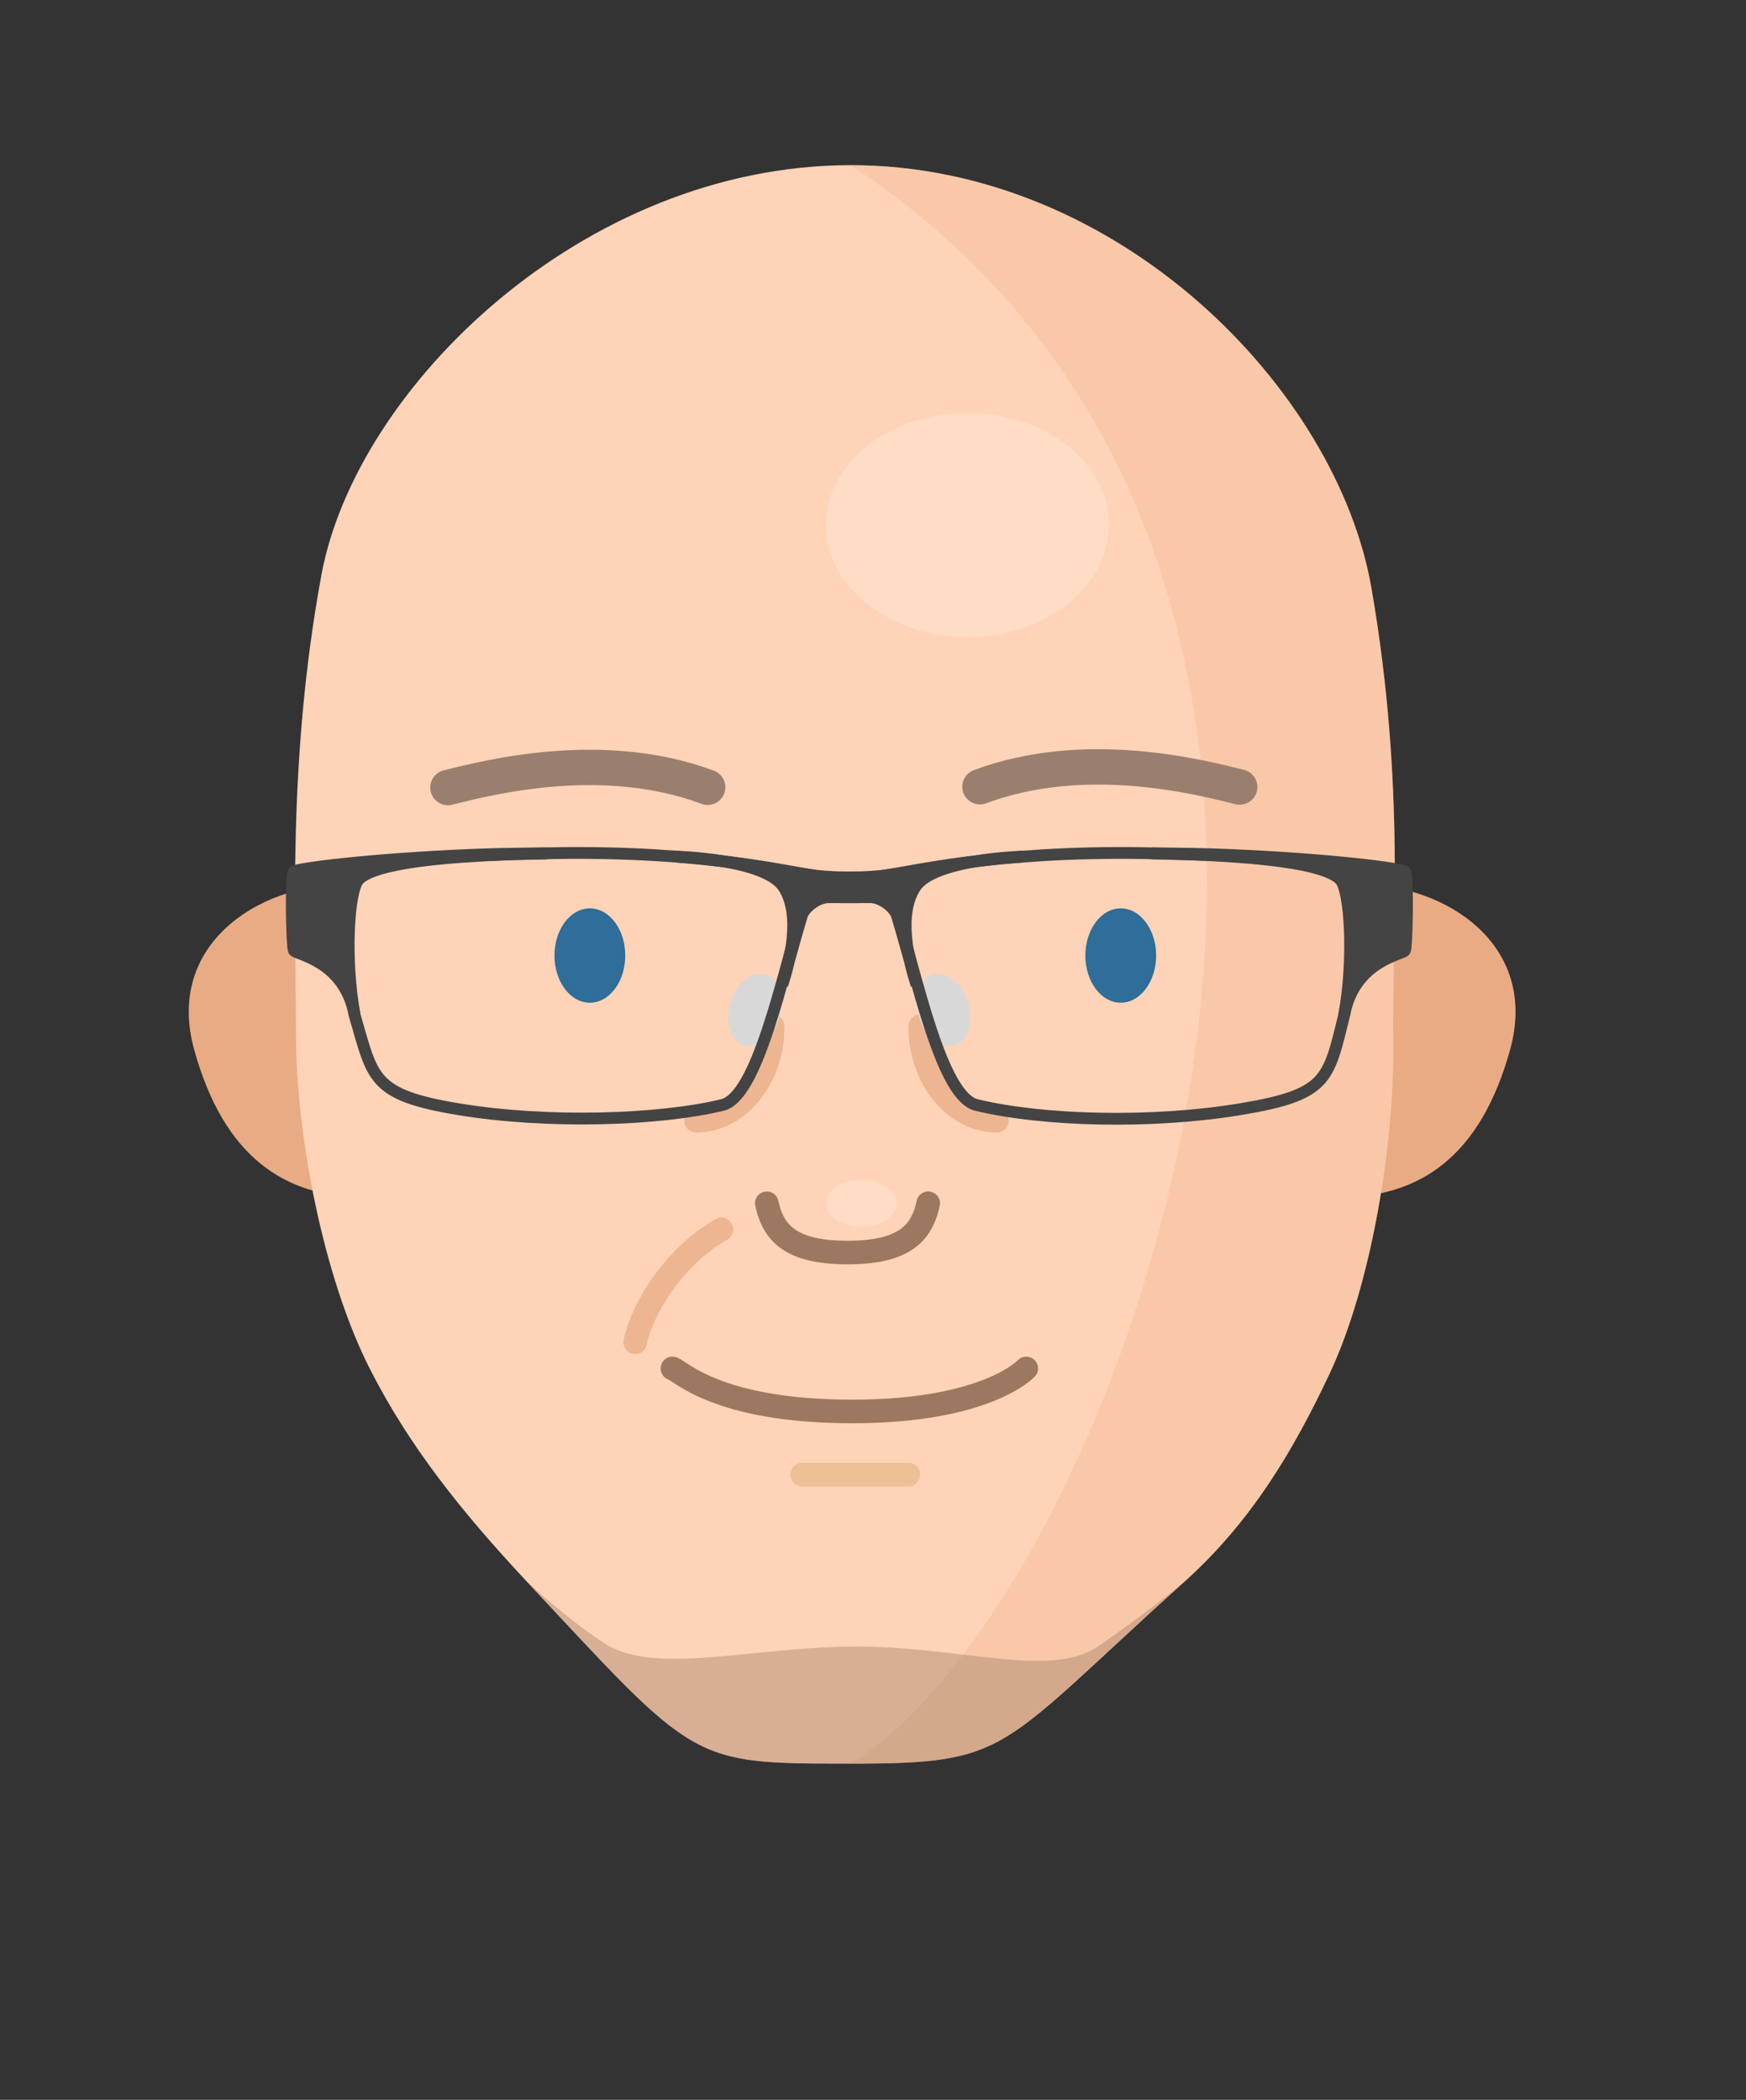 <?xml version="1.0" encoding="UTF-8" standalone="no"?>
<svg width="148px" height="178px" viewBox="0 0 148 178" version="1.1" xmlns="http://www.w3.org/2000/svg" xmlns:xlink="http://www.w3.org/1999/xlink">
    <rect x="0" y="0" width="148" height="178" fill="#333333" stroke="none"/>
    <!-- Generator: Sketch 41.2 (35397) - http://www.bohemiancoding.com/sketch -->
    <title>grommet-peep-bryan</title>
    <desc>Created with Sketch.</desc>
    <defs></defs>
    <g id="Page-1" stroke="none" stroke-width="1" fill="none" fill-rule="evenodd">
        <g id="grommet-peep-bryan">
            <path d="M113.5,101.5 C106.596,101.5 103,95.904 103,89 C103,82.096 108.596,75 115.5,75 C122.404,75 130.5,80 128,89 C125.5,98 120.404,101.5 113.5,101.5 Z" id="Oval-2-Copy-8" fill="#E9AB84"></path>
            <path d="M30.964,101.5 C37.867,101.5 41.464,95.904 41.464,89 C41.464,82.096 35.867,75 28.964,75 C22.06,75 13.964,80 16.464,89 C18.964,98 24.06,101.5 30.964,101.5 Z" id="Oval-2-Copy-15" fill="#E9AB84"></path>
            <path d="M72.092,149.501 C85.731,149.501 84.444,148.45 100.445,134.037 C106.07,128.97 109.628,122.981 112.706,116.437 C116.292,108.812 118.208,96.751 118.092,88.501 C117.962,79.28 119.179,66.782 116.254,49.873 C113.328,32.964 94.772,13.985 72.092,14.001 C49.411,14.017 30.169,32.878 27.245,48.736 C24.322,64.593 25.092,78.277 25.092,87.747 C25.092,96.087 27.372,108.232 31.377,116.089 C34.707,122.623 39.128,128.151 44.625,134.037 C59.065,149.501 58.452,149.501 72.092,149.501 Z" id="Combined-Shape-Copy-6" fill="#FFD3B7"></path>
            <path d="M72.092,149.501 C85.731,149.501 84.444,148.45 100.445,134.037 C106.07,128.97 109.628,122.981 112.706,116.437 C116.292,108.812 118.208,96.751 118.092,88.501 C117.962,79.28 119.179,66.782 116.254,49.873 C113.328,32.964 94.772,13.985 72.092,14.001 C126.615,49.873 95.163,135.56 72.092,149.501 Z" id="Combined-Shape-Copy-6" fill-opacity="0.3" fill="#E9AD88"></path>
            <ellipse id="Oval-6-Copy-5" fill-opacity="0.2" fill="#FFFFFF" cx="73" cy="102" rx="3" ry="2"></ellipse>
            <ellipse id="Oval-4-Copy-11" fill="#2E6E98" cx="50" cy="81" rx="3" ry="4"></ellipse>
            <path d="M38,67.142 C41.5,66.142 51,63.35 60,66.35" id="Path-8-Copy-4" stroke="#9A7F6E" stroke-width="3" stroke-linecap="round" stroke-linejoin="round" transform="translate(49, 66.071) rotate(2) translate(-49, -66.071) "></path>
            <path d="M83.052,67.097 C86.552,66.097 96.052,63.305 105.052,66.305" id="Path-8-Copy-7" stroke="#9A7F6E" stroke-width="3" stroke-linecap="round" stroke-linejoin="round" transform="translate(94.052, 66.026) scale(-1, 1) rotate(2) translate(-94.052, -66.026) "></path>
            <ellipse id="Oval-4-Copy-15" fill="#2E6E98" cx="95" cy="81" rx="3" ry="4"></ellipse>
            <path d="M59,87 C59,91.418 61.91,95 65.5,95" id="Oval-4-Copy-19" stroke="#EEB591" stroke-width="2" stroke-linecap="round" stroke-linejoin="round" transform="translate(62.25, 91) scale(-1, 1) translate(-62.25, -91) "></path>
            <path d="M78,87 C78,91.418 80.91,95 84.5,95" id="Oval-4-Copy-19" stroke="#EEB591" stroke-width="2" stroke-linecap="round" stroke-linejoin="round"></path>
            <path d="M53,105 C54,107.5 57.5,111.5 62,113" id="Oval-4-Copy-22" stroke="#EEB591" stroke-width="2" stroke-linecap="round" stroke-linejoin="round" transform="translate(57.5, 109) scale(1, -1) rotate(11) translate(-57.5, -109) "></path>
            <path d="M68,125 L77,125" id="Path-3-Copy-3" stroke="#EDBF95" stroke-width="2" stroke-linecap="round" stroke-linejoin="round"></path>
            <path d="M65,102 C65.237,103.142 65.677,104.072 66.467,104.763 C67.52,105.682 69.194,106.176 71.84,106.176 C74.486,106.176 76.16,105.682 77.213,104.763 C78.003,104.072 78.443,103.142 78.68,102" id="Oval-5-Copy-4" stroke="#9D7861" stroke-width="2" stroke-linecap="round" stroke-linejoin="round"></path>
            <path d="M57,116 C57.699,116.212 60.839,119.647 72.25,119.647 C83.661,119.647 86.993,116 86.993,116" id="Path-4-Copy-2" stroke="#9D7861" stroke-width="2" stroke-linecap="round" stroke-linejoin="round"></path>
            <ellipse id="Oval-6-Copy-14" fill-opacity="0.2" fill="#FFFFFF" cx="82" cy="44.5" rx="12" ry="9.5"></ellipse>
            <g id="Group" transform="translate(24, 72)">
                <ellipse id="Oval-11" fill="#D8D8D8" transform="translate(55.985, 13.624) rotate(-17) translate(-55.985, -13.624) " cx="55.985" cy="13.624" rx="2.165" ry="3.128"></ellipse>
                <ellipse id="Oval-11-Copy" fill="#D8D8D8" transform="translate(39.985, 13.624) scale(-1, 1) rotate(-17) translate(-39.985, -13.624) " cx="39.985" cy="13.624" rx="2.165" ry="3.128"></ellipse>
                <path d="M50.859,2.237 C53.073,1.962 60.228,0.121 72.915,0.319 C85.602,0.518 88.566,1.669 89.528,2.472 C90.489,3.275 90.804,9.392 89.936,14.066 C88.581,19.565 88.526,20.81 81.063,22.038 C73.6,23.266 64.412,23.03 58.778,21.672 C55.865,20.97 53.835,11.583 51.506,3.148" id="Path-20" stroke="#444444"></path>
                <path d="M73.61,0.345 C76.139,0.345 78.278,0.391 80.115,0.469 C88.823,0.834 94.811,1.633 95.092,1.873 C95.374,2.113 95.266,8.195 95.092,8.565 C94.919,8.934 90.804,9.392 89.936,14.066 C90.981,9.077 90.705,3.351 89.683,2.612 C88.66,1.873 89.936,0.646 73.61,0.345 Z" id="Path" stroke="#444444" fill="#444444"></path>
                <path d="M47.744,2.376 C48.491,2.376 49.365,2.394 50.9,2.226 C52.436,2.059 58.599,0.827 62.659,0.618 C62.659,0.618 55.134,0.808 53.577,3.201 C52.02,5.594 53.076,9.596 53.689,11.492 C53.689,11.492 52.524,7.227 52.032,5.615 C51.833,4.963 50.739,4.053 49.761,4.053 C48.464,4.053 47.744,4.053 47.744,4.053 L47.744,2.376 Z" id="Path-21" stroke="#444444" fill="#444444"></path>
                <path d="M5.556,2.237 C7.769,1.962 14.924,0.121 27.611,0.319 C40.298,0.518 43.263,1.669 44.224,2.472 C45.186,3.275 45.5,9.392 44.632,14.066 C43.067,19.4 43.223,20.81 35.76,22.038 C28.296,23.266 18.857,22.971 13.475,21.672 C10.564,20.969 8.531,11.583 6.202,3.148" id="Path-20" stroke="#444444" transform="translate(25.348, 11.562) scale(-1, 1) translate(-25.348, -11.562) "></path>
                <path d="M0.735,0.345 C3.263,0.345 5.403,0.391 7.239,0.469 C15.947,0.834 21.935,1.633 22.217,1.873 C22.498,2.113 22.391,8.195 22.217,8.565 C22.043,8.934 17.928,9.392 17.06,14.066 C18.105,9.077 17.83,3.351 16.807,2.612 C15.784,1.873 17.06,0.646 0.735,0.345 Z" id="Path" stroke="#444444" fill="#444444" transform="translate(11.562, 7.205) scale(-1, 1) translate(-11.562, -7.205) "></path>
                <path d="M33.341,2.376 C34.089,2.376 34.963,2.394 36.498,2.226 C38.034,2.059 44.197,0.827 48.256,0.618 C48.256,0.618 40.732,0.808 39.175,3.201 C37.618,5.594 38.674,9.596 39.287,11.492 C39.287,11.492 38.122,7.227 37.63,5.615 C37.431,4.963 36.337,4.053 35.359,4.053 C34.062,4.053 33.341,4.053 33.341,4.053 L33.341,2.376 Z" id="Path-21" stroke="#444444" fill="#444444" transform="translate(40.799, 6.055) scale(-1, 1) translate(-40.799, -6.055) "></path>
            </g>
            <path d="M72.092,149.501 C82.097,149.501 84.071,148.935 90.728,142.944 C93.146,140.768 96.182,137.877 100.445,134.037 C100.445,134.037 97.141,136.797 93.043,139.577 C89.026,142.303 81.452,139.571 72.607,139.577 C63.693,139.583 55.551,142.086 51.239,139.299 C48.053,137.239 44.625,134.037 44.625,134.037 C48.305,137.977 51.007,140.914 53.216,143.102 C59.678,149.501 61.927,149.501 72.092,149.501 Z" id="Combined-Shape-Copy-6" fill-opacity="0.4" fill="#9D7861"></path>
        </g>
    </g>
</svg>